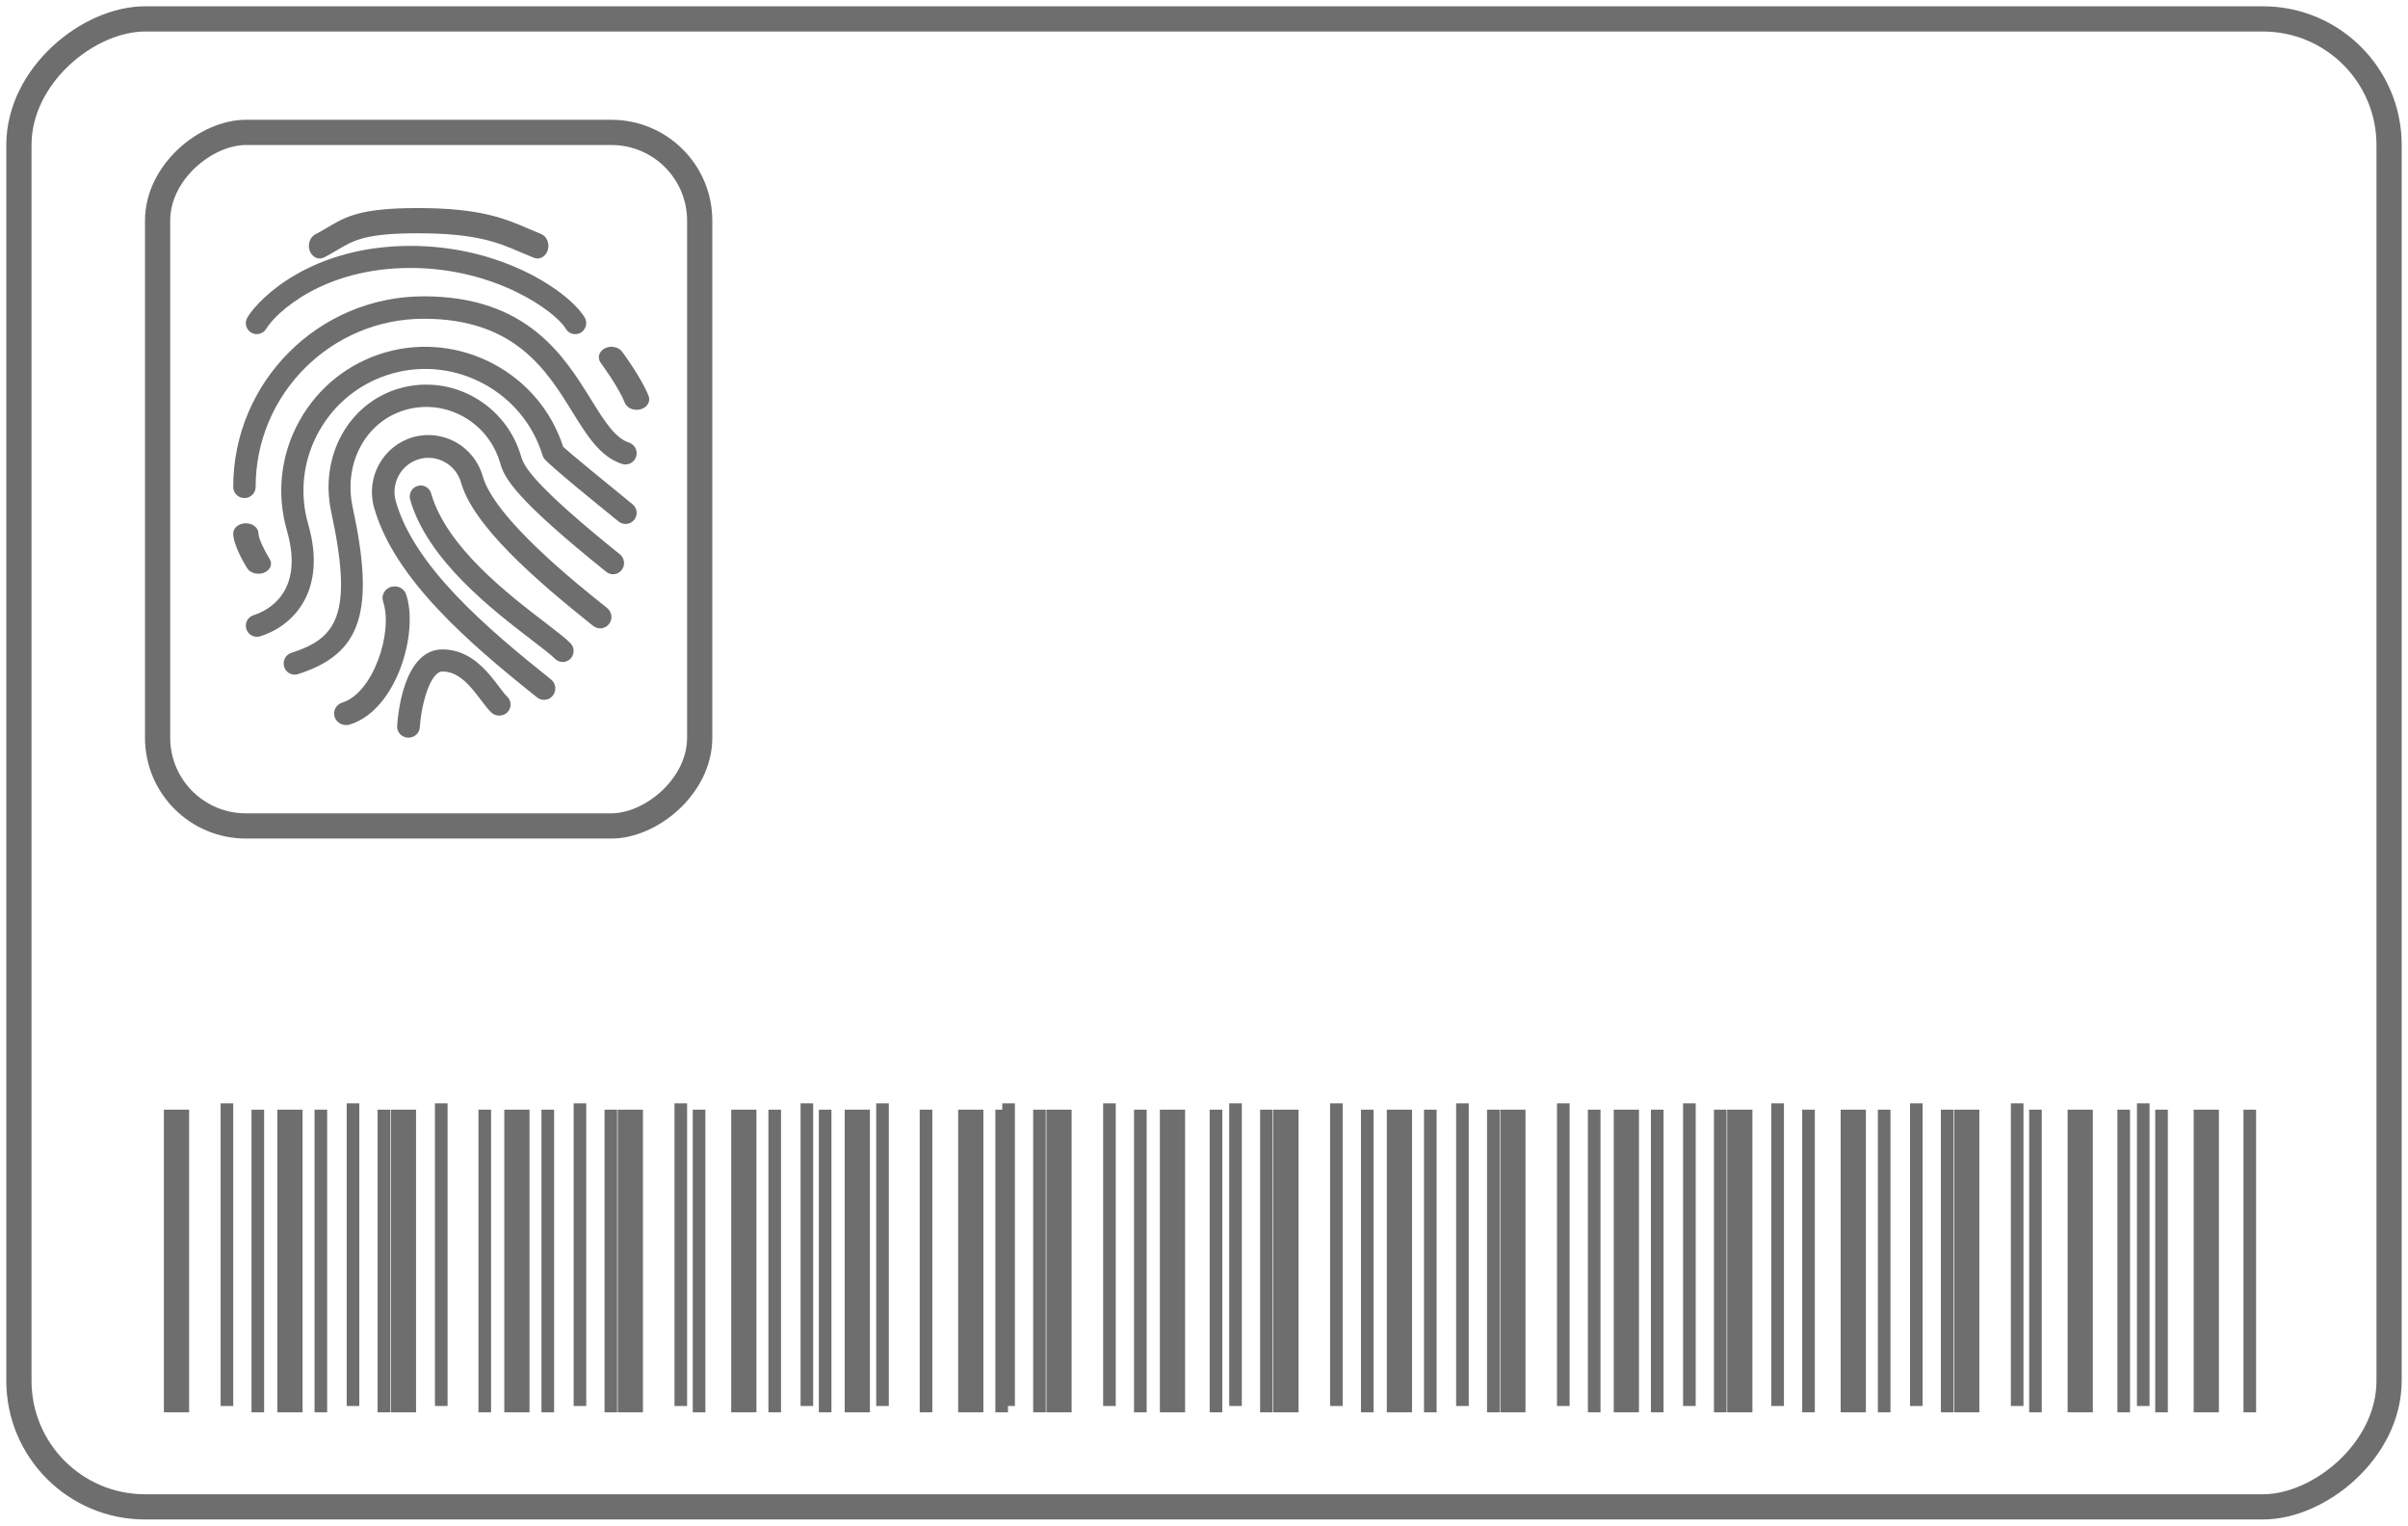 <?xml version="1.0" encoding="UTF-8"?>
<svg width="191px" height="121px" viewBox="0 0 191 121" version="1.1" xmlns="http://www.w3.org/2000/svg" xmlns:xlink="http://www.w3.org/1999/xlink">
    <title>Documento App</title>
    <g id="Page-1" stroke="none" stroke-width="1" fill="none" fill-rule="evenodd">
        <g id="004---validación-identidad-cliente---006K" transform="translate(-85, -433)">
            <g id="Documento-App" transform="translate(180.5, 493.5) rotate(-90) translate(-180.5, -493.5) translate(120.5, 398.5)">
                <g id="Contenedor" stroke="#6E6E6E" stroke-width="2">
                    <rect id="Rectangle" x="1" y="1" width="118" height="188" rx="10"></rect>
                </g>
                <g id="Código-de-barra" transform="translate(8.5, 12.5)" fill="#6E6E6E">
                    <rect id="Rectangle" x="0.5" y="4.5" width="24" height="1"></rect>
                    <rect id="Rectangle" x="0" y="11.95" width="24" height="1"></rect>
                    <rect id="Rectangle" x="0" y="0" width="24" height="2"></rect>
                    <rect id="Rectangle" x="0" y="9" width="24" height="2"></rect>
                    <rect id="Rectangle" x="0" y="6.95" width="24" height="1"></rect>
                    <rect id="Rectangle" x="0.5" y="14.5" width="24" height="1"></rect>
                    <rect id="Rectangle" x="0.5" y="21.5" width="24" height="1"></rect>
                    <rect id="Rectangle" x="0" y="29.95" width="24" height="1"></rect>
                    <rect id="Rectangle" x="0" y="18" width="24" height="2"></rect>
                    <rect id="Rectangle" x="0" y="27" width="24" height="2"></rect>
                    <rect id="Rectangle" x="0" y="16.95" width="24" height="1"></rect>
                    <rect id="Rectangle" x="0" y="24.95" width="24" height="1"></rect>
                    <rect id="Rectangle" x="0.5" y="32.5" width="24" height="1"></rect>
                    <rect id="Rectangle" x="0.5" y="40.5" width="24" height="1"></rect>
                    <rect id="Rectangle" x="0" y="47.95" width="24" height="1"></rect>
                    <rect id="Rectangle" x="0" y="36" width="24" height="2"></rect>
                    <rect id="Rectangle" x="0" y="45" width="24" height="2"></rect>
                    <rect id="Rectangle" x="0" y="34.95" width="24" height="1"></rect>
                    <rect id="Rectangle" x="0" y="41.95" width="24" height="1"></rect>
                    <rect id="Rectangle" x="0.5" y="50.5" width="24" height="1"></rect>
                    <rect id="Rectangle" x="0.5" y="56.5" width="24" height="1"></rect>
                    <rect id="Rectangle" x="0" y="65.95" width="24" height="1"></rect>
                    <rect id="Rectangle" x="0" y="54" width="24" height="2"></rect>
                    <rect id="Rectangle" x="0" y="63" width="24" height="2"></rect>
                    <rect id="Rectangle" x="0" y="51.95" width="24" height="1"></rect>
                    <rect id="Rectangle" x="0" y="59.95" width="24" height="1"></rect>
                    <rect id="Rectangle" x="0.5" y="66.5" width="24" height="1"></rect>
                    <rect id="Rectangle" x="0.5" y="74.5" width="24" height="1"></rect>
                    <rect id="Rectangle" x="0" y="82.95" width="24" height="1"></rect>
                    <rect id="Rectangle" x="0" y="70" width="24" height="2"></rect>
                    <rect id="Rectangle" x="0" y="79" width="24" height="2"></rect>
                    <rect id="Rectangle" x="0" y="68.95" width="24" height="1"></rect>
                    <rect id="Rectangle" x="0" y="76.95" width="24" height="1"></rect>
                    <rect id="Rectangle" x="0.5" y="84.5" width="24" height="1"></rect>
                    <rect id="Rectangle" x="0.5" y="92.5" width="24" height="1"></rect>
                    <rect id="Rectangle" x="0" y="99.95" width="24" height="1"></rect>
                    <rect id="Rectangle" x="0" y="88" width="24" height="2"></rect>
                    <rect id="Rectangle" x="0" y="97" width="24" height="2"></rect>
                    <rect id="Rectangle" x="0" y="86.95" width="24" height="1"></rect>
                    <rect id="Rectangle" x="0" y="94.95" width="24" height="1"></rect>
                    <rect id="Rectangle" x="0.5" y="102.5" width="24" height="1"></rect>
                    <rect id="Rectangle" x="0.5" y="110.5" width="24" height="1"></rect>
                    <rect id="Rectangle" x="0" y="117.95" width="24" height="1"></rect>
                    <rect id="Rectangle" x="0" y="106" width="24" height="2"></rect>
                    <rect id="Rectangle" x="0" y="115" width="24" height="2"></rect>
                    <rect id="Rectangle" x="0" y="104.95" width="24" height="1"></rect>
                    <rect id="Rectangle" x="0" y="112.95" width="24" height="1"></rect>
                    <rect id="Rectangle" x="0.5" y="120.5" width="24" height="1"></rect>
                    <rect id="Rectangle" x="0.5" y="127.5" width="24" height="1"></rect>
                    <rect id="Rectangle" x="0" y="135.95" width="24" height="1"></rect>
                    <rect id="Rectangle" x="0" y="124" width="24" height="2"></rect>
                    <rect id="Rectangle" x="0" y="133" width="24" height="2"></rect>
                    <rect id="Rectangle" x="0" y="122.95" width="24" height="1"></rect>
                    <rect id="Rectangle" x="0" y="129.95" width="24" height="1"></rect>
                    <rect id="Rectangle" x="0.5" y="138.5" width="24" height="1"></rect>
                    <rect id="Rectangle" x="0.5" y="146.5" width="24" height="1"></rect>
                    <rect id="Rectangle" x="0" y="154.95" width="24" height="1"></rect>
                    <rect id="Rectangle" x="0" y="142" width="24" height="2"></rect>
                    <rect id="Rectangle" x="0" y="151" width="24" height="2"></rect>
                    <rect id="Rectangle" x="0" y="140.95" width="24" height="1"></rect>
                    <rect id="Rectangle" x="0" y="147.95" width="24" height="1"></rect>
                    <rect id="Rectangle" x="0.5" y="156.5" width="24" height="1"></rect>
                    <rect id="Rectangle" x="0" y="161" width="24" height="2"></rect>
                    <rect id="Rectangle" x="0" y="157.95" width="24" height="1"></rect>
                    <rect id="Rectangle" x="0" y="164.95" width="24" height="1"></rect>
                </g>
                <g id="Huella" transform="translate(54, 11)">
                    <g id="Contorno-huella-" stroke="#6E6E6E" stroke-width="2">
                        <rect id="Contorno-huella" x="1" y="1" width="55" height="43" rx="7"></rect>
                    </g>
                    <g transform="translate(28.695, 23.13) rotate(-270) translate(-28.695, -23.13) translate(12.564, 1.825)" fill="#6E6E6E" fill-rule="nonzero" id="Path">
                        <path d="M29.66,31.72 C27.221,29.776 20.745,24.61 19.792,21.269 C19.109,18.876 16.62,17.49 14.244,18.175 C11.869,18.865 10.492,21.372 11.175,23.766 C12.789,29.42 18.691,34.494 24.096,38.805 C24.261,38.937 24.458,39 24.652,39 C24.917,39 25.179,38.883 25.355,38.655 C25.661,38.265 25.597,37.695 25.208,37.386 C20.021,33.248 14.365,28.404 12.898,23.265 C12.489,21.83 13.316,20.325 14.739,19.911 C16.163,19.501 17.658,20.331 18.069,21.767 C19.049,25.202 23.917,29.443 28.548,33.136 C28.939,33.447 29.5,33.38 29.807,32.988 C30.113,32.598 30.049,32.029 29.66,31.72 Z"></path>
                        <path d="M31.675,23.492 C29.617,21.826 26.61,19.348 26.171,18.937 C24.304,13.108 18.031,9.751 12.104,11.435 C9.162,12.278 6.728,14.214 5.246,16.885 C3.764,19.553 3.416,22.64 4.259,25.574 C5.704,30.585 2.603,31.975 1.619,32.283 C1.154,32.427 0.895,32.919 1.041,33.383 C1.157,33.759 1.506,34 1.881,34 C1.969,34 2.057,33.986 2.142,33.96 C4.837,33.119 7.452,30.291 5.951,25.087 C5.237,22.605 5.533,19.993 6.786,17.734 C8.04,15.476 10.101,13.837 12.589,13.126 C17.646,11.686 23.007,14.593 24.535,19.608 C24.556,19.675 24.584,19.74 24.621,19.801 C24.712,19.952 24.901,20.271 30.565,24.856 C30.942,25.164 31.498,25.106 31.803,24.728 C32.11,24.352 32.052,23.798 31.675,23.492 Z"></path>
                        <path d="M30.669,27.46 C24.205,22.261 23.098,20.614 22.856,19.76 C21.663,15.545 17.308,13.102 13.156,14.308 C9.136,15.483 6.822,19.694 7.775,24.107 C9.535,32.242 8.221,34.125 4.612,35.271 C4.152,35.416 3.896,35.914 4.04,36.379 C4.157,36.758 4.5,37 4.871,37 C4.957,37 5.046,36.988 5.129,36.963 C10.172,35.363 11.268,32.025 9.476,23.73 C8.721,20.243 10.51,16.925 13.636,16.012 C16.874,15.071 20.254,16.975 21.182,20.251 C21.522,21.455 22.452,23.113 29.589,28.849 C29.969,29.155 30.514,29.086 30.812,28.704 C31.11,28.32 31.047,27.762 30.669,27.46 Z"></path>
                        <path d="M26.746,34.506 C26.346,34.101 25.641,33.561 24.748,32.876 C21.815,30.63 16.906,26.871 15.7,22.633 C15.566,22.169 15.093,21.901 14.627,22.034 C14.167,22.169 13.902,22.652 14.034,23.117 C15.4,27.915 20.596,31.895 23.701,34.273 C24.507,34.891 25.204,35.424 25.521,35.744 C25.691,35.914 25.913,36 26.135,36 C26.357,36 26.578,35.914 26.747,35.743 C27.084,35.402 27.084,34.847 26.746,34.506 Z"></path>
                        <path d="M21.737,38.757 C21.541,38.565 21.332,38.281 21.092,37.966 C20.198,36.785 18.846,35 16.602,35 C13.549,35 13.068,40.057 13.002,41.071 C12.971,41.554 13.349,41.968 13.844,41.998 C13.864,42 13.882,42 13.902,42 C14.373,42 14.769,41.643 14.8,41.179 C14.915,39.37 15.626,36.75 16.602,36.75 C17.937,36.75 18.882,38 19.642,39.006 C19.944,39.403 20.216,39.753 20.464,39.995 C20.815,40.336 21.386,40.336 21.737,39.995 C22.088,39.653 22.088,39.098 21.737,38.757 Z"></path>
                        <path d="M13.716,30.64 C13.555,30.158 13.015,29.885 12.51,30.046 C12.004,30.2 11.726,30.716 11.887,31.198 C12.707,33.648 11.092,38.458 8.664,39.211 C8.16,39.369 7.884,39.884 8.047,40.366 C8.179,40.754 8.556,41 8.961,41 C9.059,41 9.159,40.985 9.255,40.956 C12.953,39.81 14.736,33.685 13.716,30.64 Z"></path>
                        <path d="M31.385,18.598 C30.274,18.237 29.401,16.828 28.39,15.197 C26.247,11.738 23.313,7 15.11,7 C6.778,7 1.8189894e-12,13.779 1.8189894e-12,22.111 C1.8189894e-12,22.602 0.398,23 0.889,23 C1.38,23 1.778,22.602 1.778,22.111 C1.778,14.758 7.758,8.778 15.11,8.778 C22.322,8.778 24.849,12.856 26.879,16.132 C28.073,18.061 29.104,19.727 30.836,20.289 C31.307,20.444 31.806,20.184 31.956,19.718 C32.109,19.251 31.853,18.749 31.385,18.598 Z"></path>
                        <path d="M2.894,27.842 C2.534,27.266 2,26.218 2,25.8 C2,25.358 1.552,25 1,25 C0.448,25 3.03157499e-12,25.358 3.03157499e-12,25.8 C3.03157499e-12,26.741 0.92,28.262 1.104,28.558 C1.28,28.838 1.632,29 2,29 C2.152,29 2.304,28.973 2.446,28.915 C2.94,28.717 3.142,28.237 2.894,27.842 Z"></path>
                        <path d="M27.873,8.672 C26.678,6.692 21.402,3 14.065,3 C6.262,3 2.08,7.093 1.127,8.672 C0.876,9.085 1.009,9.622 1.42,9.872 C1.831,10.123 2.367,9.993 2.615,9.578 C3.372,8.325 7.1,4.75 14.065,4.75 C20.761,4.75 25.525,8.157 26.384,9.578 C26.547,9.851 26.835,10 27.129,10 C27.284,10 27.439,9.96 27.58,9.874 C27.991,9.622 28.124,9.085 27.873,8.672 Z"></path>
                        <path d="M24.417,2.056 C24.082,1.922 23.765,1.784 23.447,1.648 C21.564,0.838 19.618,-1.61870517e-13 14.637,-1.61870517e-13 C10.072,-1.61870517e-13 8.927,0.68 7.476,1.54 C7.183,1.714 6.874,1.898 6.509,2.088 C6.076,2.314 5.881,2.906 6.076,3.409 C6.271,3.911 6.784,4.139 7.217,3.911 C7.613,3.707 7.95,3.508 8.267,3.319 C9.556,2.554 10.49,2 14.637,2 C19.307,2 21.025,2.74 22.844,3.523 C23.174,3.663 23.505,3.807 23.854,3.945 C23.947,3.981 24.042,3.999 24.136,3.999 C24.493,3.999 24.828,3.739 24.953,3.325 C25.108,2.804 24.868,2.236 24.417,2.056 Z"></path>
                        <path d="M32.952,14.914 C32.422,13.531 30.916,11.485 30.852,11.398 C30.562,11.005 29.946,10.882 29.476,11.125 C29.007,11.366 28.859,11.88 29.148,12.271 C29.165,12.289 30.59,14.232 31.048,15.42 C31.184,15.775 31.576,16 32,16 C32.1,16 32.202,15.987 32.304,15.96 C32.83,15.82 33.12,15.352 32.952,14.914 Z"></path>
                    </g>
                </g>
            </g>
        </g>
    </g>
</svg>